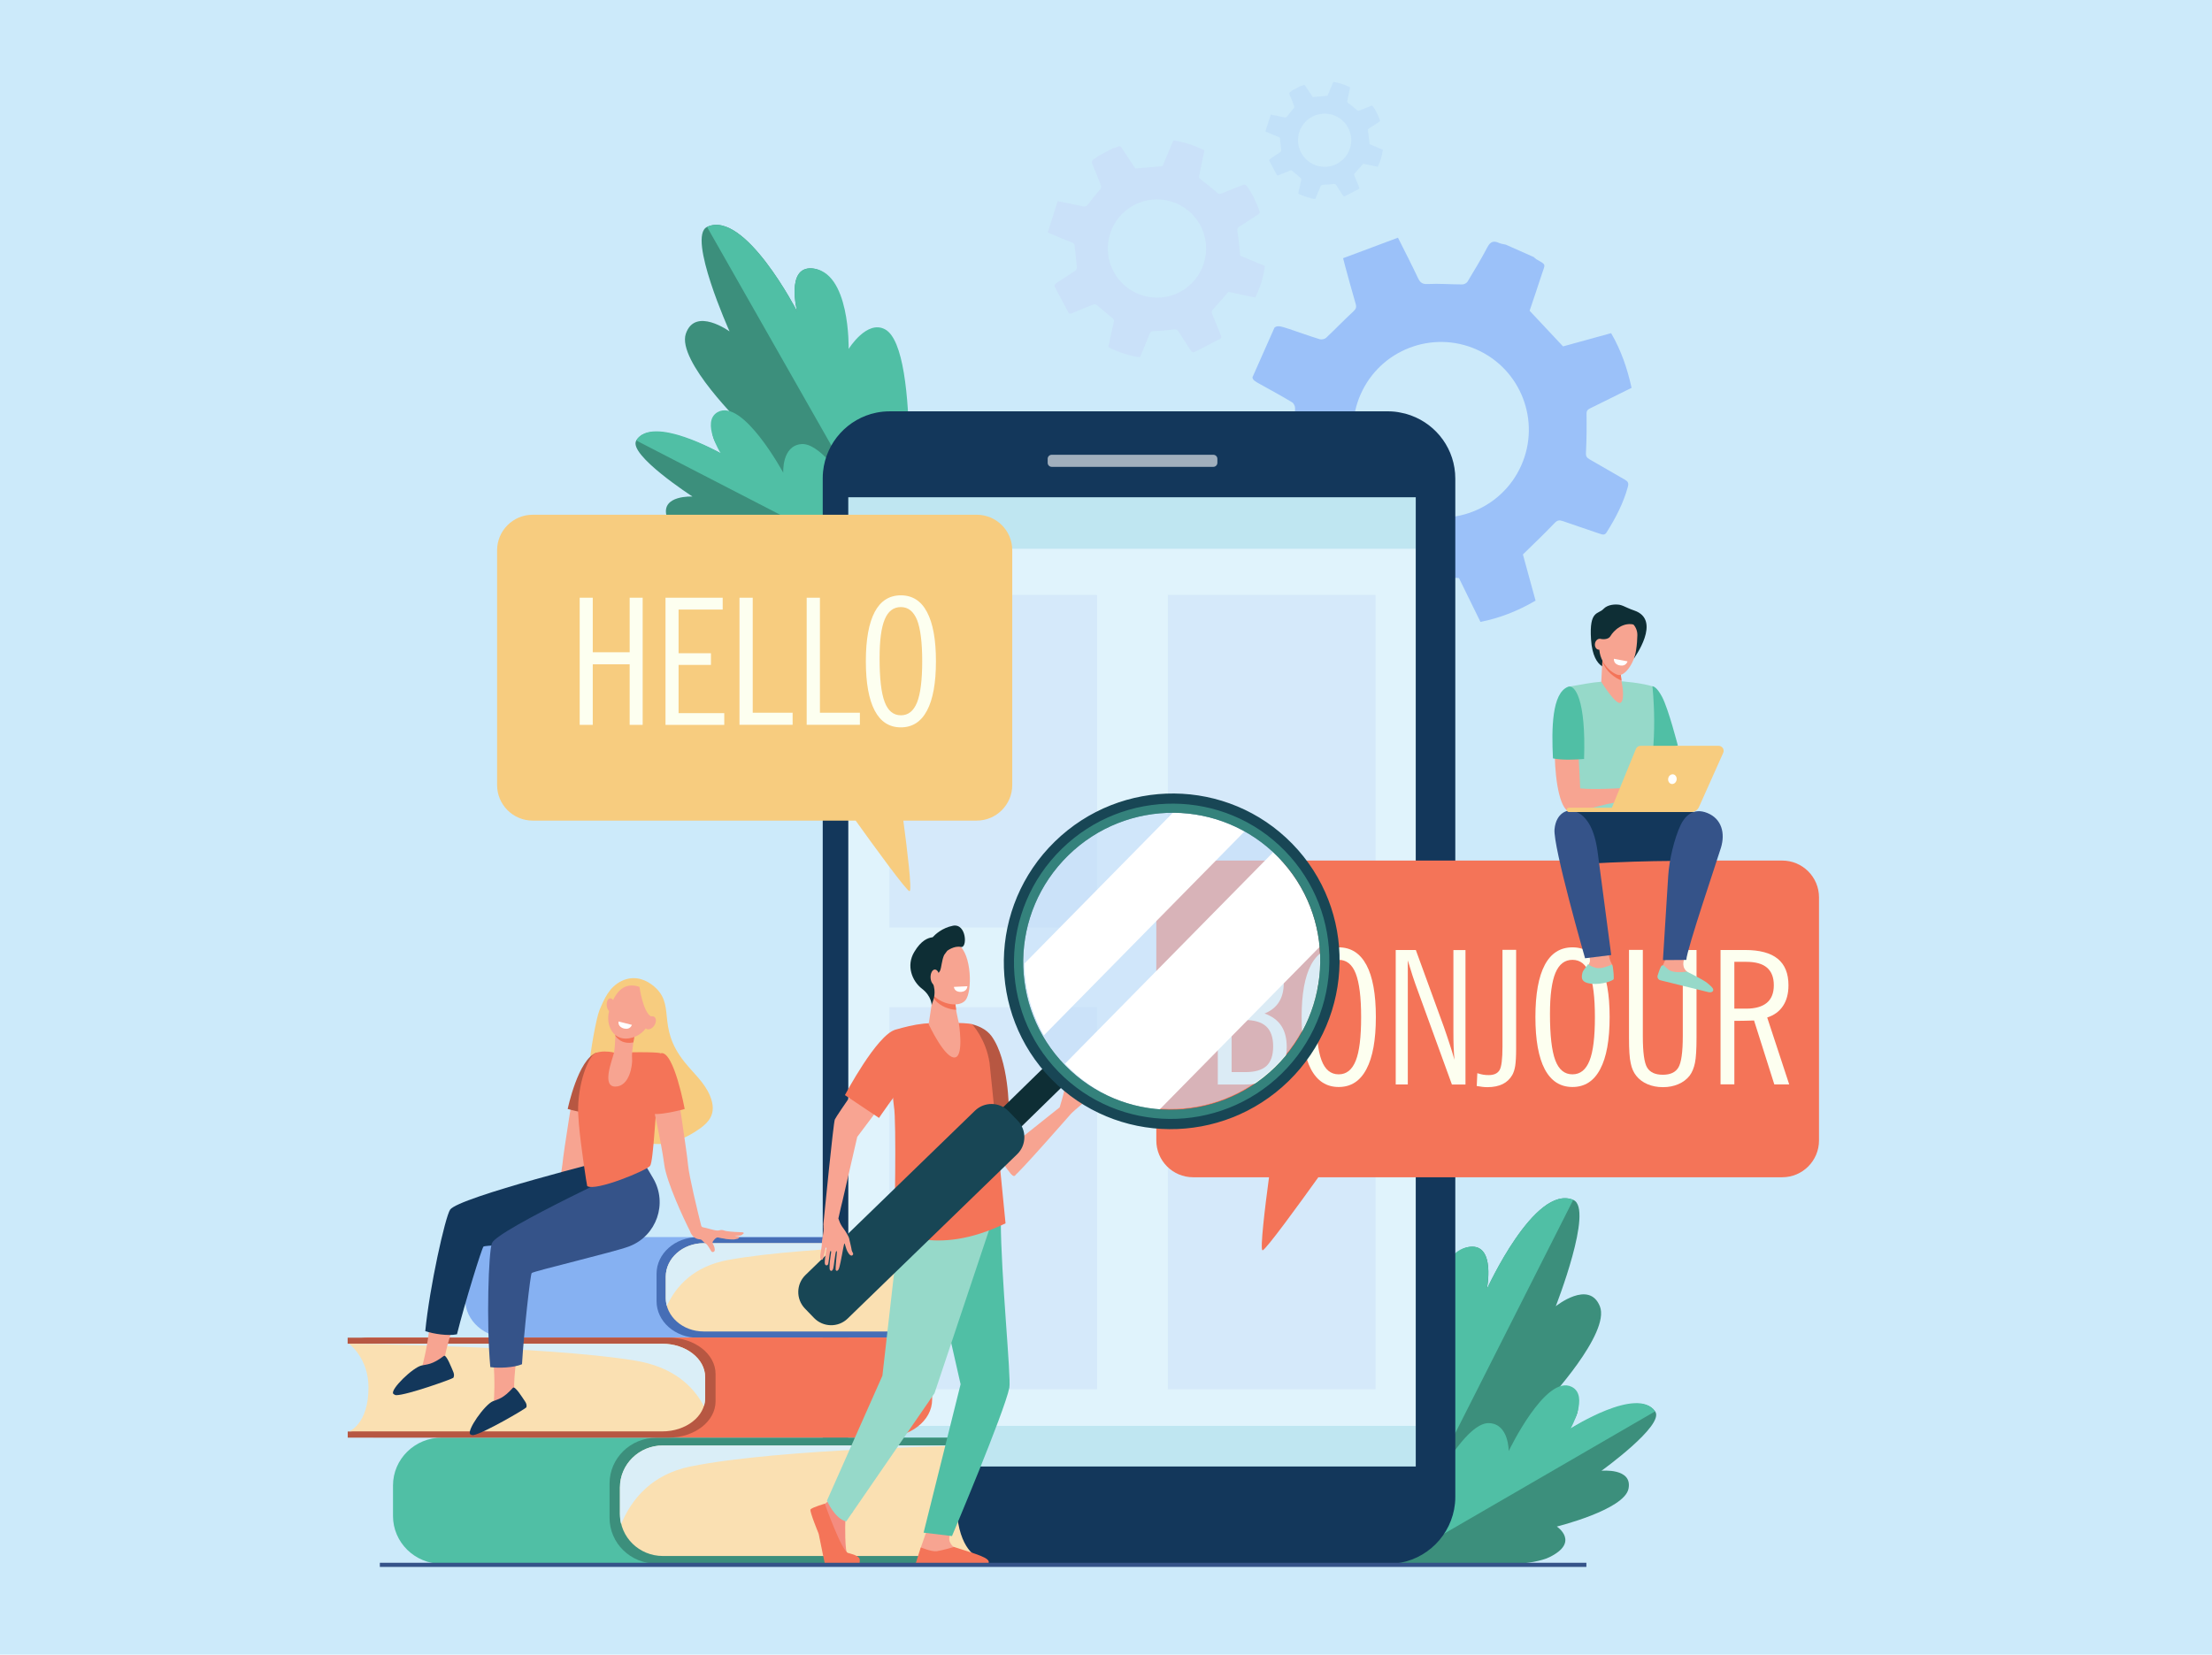 <?xml version="1.0" encoding="utf-8"?>
<!-- Generator: Adobe Illustrator 27.5.0, SVG Export Plug-In . SVG Version: 6.00 Build 0)  -->
<svg version="1.1" id="Layer_1" xmlns="http://www.w3.org/2000/svg" xmlns:xlink="http://www.w3.org/1999/xlink" x="0px" y="0px"
	 viewBox="0 0 2673 2000" style="enable-background:new 0 0 2673 2000;" xml:space="preserve">
<style type="text/css">
	.st0{fill:#CCEAFA;}
	.st1{fill:#3C8F7C;}
	.st2{fill:#50BFA5;}
	.st3{fill:#9BC1F9;}
	.st4{fill:#13375B;}
	.st5{fill:#E0F3FC;}
	.st6{opacity:0.6;fill:#FFFFFF;}
	.st7{opacity:0.2;fill:#3CB4C5;}
	.st8{opacity:0.5;fill:#CAE1F9;}
	.st9{fill:#CAE1F9;}
	.st10{opacity:0.2;fill:#9BC1F9;}
	.st11{fill:#86B1F2;}
	.st12{fill:#466EB6;}
	.st13{fill:#FAE0B2;}
	.st14{fill:#DAEEF7;}
	.st15{fill:#F47458;}
	.st16{fill:#B75742;}
	.st17{fill:#F7CC7F;}
	.st18{fill:#F7A491;}
	.st19{fill:#355389;}
	.st20{fill:#FFFFFF;}
	.st21{fill:#FDFFF0;}
	.st22{fill:#96D9C9;}
	.st23{fill:#0E2E35;}
	.st24{fill:#F48C7F;}
	.st25{opacity:0.6;fill:#C5DDF9;}
	.st26{fill:#184655;}
	.st27{opacity:0.5;fill:#50BFA5;}
	.st28{fill:#F8A492;}
</style>
<g>
	<rect class="st0" width="2673" height="2000"/>
	<g>
		<g>
			<g>
				<path class="st1" d="M1681,1888.5c0,0,176.6-98.1,205.4-146.1c28.8-48.1-17-48.4-17-48.4s76.9-82.5,63.9-115
					c-13-32.5-53.3-0.1-53.3-0.1s46.3-118.1,21.2-128.5c-46.7-19.4-104.5,108.1-104.5,108.1s11.1-54.7-20.2-51.4
					c-47.2,5-39.3,127.1-39.3,127.1s-7.6-46.6-35.4-30C1651.9,1633.9,1681,1888.5,1681,1888.5z"/>
			</g>
			<path class="st2" d="M1690.5,1585.7c21.7-13.5,45.6,21.6,45.6,21.6s-6.9-95.3,40.3-100.3c31.3-3.3,20.2,51.4,20.2,51.4
				s57.9-127.5,104.5-108.1l-220.5,436.2C1677.6,1857,1647.6,1612.3,1690.5,1585.7z"/>
		</g>
		<g>
			<g>
				<path class="st1" d="M1685.8,1889.4c0,0,148.9,11.1,186.4-7.1c37.5-18.3,9.1-37.1,9.1-37.1s81.5-20.2,86.6-45.7
					s-32.7-21.7-32.7-21.7s76.4-54.9,65-71.6c-21.2-31.1-109.1,24.9-109.1,24.9s29.1-29.6,8.3-40.3c-31.5-16.1-76.1,63.3-76.1,63.3
					s2.1-19.1-22-20.1C1757.9,1732.3,1685.8,1889.4,1685.8,1889.4z"/>
			</g>
			<path class="st2" d="M1799.4,1720.2c24.1,0.9,23.7,33.8,23.7,33.8s44.8-93.7,76.3-77.6c20.9,10.7-1.3,50.1-1.3,50.1
				s80.7-51.6,101.9-20.5l-314.8,182.5C1695.3,1868.9,1759.1,1718.7,1799.4,1720.2z"/>
		</g>
	</g>
	<g>
		<g>
			<g>
				<path class="st1" d="M1093.8,697.7c0,0-179.7-88.6-210.6-134.8c-30.9-46.2,14.5-48.8,14.5-48.8s-80.2-78-68.9-110.8
					c11.3-32.8,52.8-2.7,52.8-2.7s-51.6-114.8-27.2-126.3c45.3-21.5,108.8,102,108.8,102s-13.6-53.6,17.5-51.9
					c47,2.6,45.1,124,45.1,124s5.3-46.5,33.6-31.4C1110.3,444,1093.8,697.7,1093.8,697.7z"/>
			</g>
			<path class="st2" d="M1069.7,398.2c-22.1-12.3-44.2,23.6-44.2,23.6s2.2-94.8-44.8-97.4c-31.2-1.7-17.5,51.9-17.5,51.9
				s-63.5-123.5-108.8-102L1094,695.7C1095.7,666.3,1113.5,422.5,1069.7,398.2z"/>
		</g>
		<g>
			<g>
				<path class="st1" d="M1089.2,698.8c0,0-146.9,18.2-185,2c-38-16.3-10.8-36.4-10.8-36.4s-81.7-16.1-88-41.1
					c-6.3-25.1,31.4-23.1,31.4-23.1s-78.3-50.7-67.9-67.8c19.5-31.8,109.3,19.4,109.3,19.4s-30.3-27.9-10.2-39.5
					c30.4-17.5,78.5,59,78.5,59s-3-18.8,20.8-20.9C1010.1,546.7,1089.2,698.8,1089.2,698.8z"/>
			</g>
			<path class="st2" d="M968.3,536.8c-23.8,2.1-21.8,34.6-21.8,34.6s-49-90.6-79.4-73.2c-20.2,11.6,3.7,49.6,3.7,49.6
				s-82.5-47.2-102-15.4L1089.6,698C1078.7,678.9,1008.3,533.3,968.3,536.8z"/>
		</g>
	</g>
	<path class="st3" d="M1540.1,396l-26.6,60c0.2,3.4,3.1,5,10.2,8.9c12.7,7,25.3,13.9,37.7,21.4c2,1.2,3.6,4.6,3.6,7
		c-0.2,14.1-1.3,28.3-1.5,42.4c0,4.4-0.7,6.6-4.9,8.6c-16.7,7.8-33.3,16-49.7,24c1.7,16.7,16.2,55.7,25.1,67.2
		c16.9-4.7,34.3-9.3,51.5-14.6c5.3-1.6,7.9-0.9,11.6,3.7c8.6,10.6,18.2,20.4,27.9,30c3.9,3.9,5.9,6.8,3.8,12.6
		c-5.6,15.1-10.3,30.5-15.7,45.7c-1.4,4.1-1,6.8,3,8.6c18.7,8.5,37.5,17,56.2,25.5c4.6,2.1,5.8-1.8,7.4-4.4
		c7.9-13.5,15.8-27,23.2-40.8c2.8-5.2,5.8-6.6,11.7-6c15.7,1.5,31.5,2,48.4,2.9c8,16.3,16.9,34.4,26,53
		c23.6-4.6,45.4-13.3,66.6-25.7c-5.3-19.3-10.7-38.7-15.3-55.8c13.4-13.2,26.1-25.1,38.1-37.8c3.5-3.7,5.9-4,10.2-2.5
		c15,5.3,30.1,10.2,45.1,15.4c3.2,1.1,5.7,1.6,7.8-1.9c10.9-17.3,20.3-35.3,25.7-55.2c1.2-4.4-0.2-6.4-3.7-8.4
		c-14.2-8.1-28.3-16.4-42.5-24.5c-3.4-1.9-4.8-3.7-4.5-8.2c0.8-15.5,0.9-31.1,0.7-46.7c-0.1-4,1.4-5.3,4.3-6.8
		c16.6-8.1,33.1-16.4,50.1-24.8c-5.1-23.3-12.6-45.3-24.7-66.1c-19.7,5.4-39.3,10.8-58.1,16c-13.4-14.4-26.5-28.3-40.4-43.1
		c4.5-13.4,9.8-28.8,14.8-44.3c4.1-12.7,5.8-10.8-6.6-17.9c-1.2-0.7-2.1-1.8-3.2-2.7c-11.3-5-22.5-10-33.8-15
		c-2.7-0.7-5.6-0.9-8.1-2c-6.4-3-10.4-1.9-14,4.9c-7.5,14.3-15.8,28-24.1,41.8c-1.1,1.8-4.1,3.4-6.3,3.4c-13.9,0-27.9-1.2-41.7-0.5
		c-6.8,0.4-9.3-1.8-12-7.4c-7.4-15.8-15.5-31.4-24.1-48.6c-22.4,8.4-44.2,16.5-66.3,24.8c1.1,4.3,1.7,6.8,2.4,9.3
		c4.2,15.3,8.3,30.6,12.8,45.9c1.3,4.3,0.1,6.5-3.2,9.5c-11.1,10.2-21.5,21.2-32.5,31.5c-1.7,1.6-5.5,2.4-7.8,1.7
		c-12.4-3.8-24.7-8.3-37-12.4C1547.5,394.3,1543.8,393.1,1540.1,396z M1644.3,476.4c23.8-53.6,86.6-77.7,140.1-53.9l0,0
		c53.6,23.8,77.7,86.6,53.9,140.1l0,0c-23.8,53.6-86.6,77.7-140.1,53.9l0,0C1644.6,592.8,1620.5,530,1644.3,476.4L1644.3,476.4z"/>
	<g>
		<path class="st4" d="M1705.1,502.2L1705.1,502.2c-0.1,0-0.1,0-0.2-0.1c-1.6-0.6-3.3-1.1-5-1.6c-0.6-0.2-1.1-0.3-1.7-0.5
			c-0.6-0.2-1.2-0.3-1.8-0.4c-0.6-0.1-1.2-0.3-1.9-0.4c-0.6-0.1-1.2-0.2-1.8-0.4c-0.7-0.1-1.3-0.2-2-0.4c-0.6-0.1-1.1-0.2-1.7-0.3
			c-0.7-0.1-1.5-0.2-2.2-0.3c-0.5-0.1-1.1-0.1-1.6-0.2c-0.8-0.1-1.7-0.1-2.5-0.2c-0.4,0-0.9-0.1-1.3-0.1c-1.3-0.1-2.6-0.1-3.9-0.1
			h-602.1c-1.4,0-2.8,0-4.2,0.1c-2.8,0.1-5.5,0.4-8.2,0.8c-1.3,0.2-2.7,0.4-4,0.7c-34.4,7-60.8,35.8-64.4,71.2
			c-0.3,2.7-0.4,5.5-0.4,8.3v1001.9V1809c0,35.1,22.3,65.1,53.6,76.4v0c0.1,0,0.3,0.1,0.4,0.1c1.5,0.6,3.1,1,4.7,1.5
			c0.6,0.2,1.1,0.3,1.7,0.5c0.6,0.2,1.2,0.3,1.8,0.4c0.6,0.1,1.2,0.3,1.9,0.4c0.6,0.1,1.2,0.2,1.8,0.4c0.7,0.1,1.3,0.2,2,0.4
			c0.6,0.1,1.1,0.2,1.7,0.3c0.7,0.1,1.5,0.2,2.2,0.3c0.5,0.1,1.1,0.1,1.6,0.2c0.8,0.1,1.7,0.1,2.5,0.2c0.4,0,0.9,0.1,1.3,0.1
			c1.3,0.1,2.6,0.1,3.9,0.1h602.1c2.8,0,5.6-0.1,8.3-0.4c38.2-3.9,68.6-34.3,72.5-72.5c0.3-2.7,0.4-5.5,0.4-8.3V807.1V578.5
			C1758.6,543.4,1736.3,513.5,1705.1,502.2z"/>
		<rect x="1025.1" y="601.1" class="st5" width="685.7" height="1171.5"/>
		<path class="st6" d="M1466.2,564.3h-195.3c-2.7,0-4.9-2.2-4.9-4.9v-4.8c0-2.7,2.2-4.9,4.9-4.9h195.3c2.7,0,4.9,2.2,4.9,4.9v4.8
			C1471.1,562.1,1468.9,564.3,1466.2,564.3z"/>
		<rect x="1025.1" y="1723.5" class="st7" width="685.7" height="49.2"/>
		<rect x="1025.1" y="601.1" class="st7" width="685.7" height="62.2"/>
	</g>
	<rect x="1411.3" y="719.2" class="st8" width="251" height="401.9"/>
	<rect x="1411.3" y="1217.5" class="st8" width="251" height="461.7"/>
	<rect x="1074.8" y="719.2" class="st8" width="251" height="401.9"/>
	<rect x="1074.8" y="1217.5" class="st8" width="251" height="461.7"/>
	<path class="st9" d="M1274.3,346.2l17.2,32.4c1.6,1.1,3.3,0.3,7.4-1.4c7.4-3.2,14.9-6.3,22.4-9.2c1.2-0.5,3.3,0,4.3,0.9
		c6.1,5,12,10.4,18.2,15.3c1.9,1.5,2.7,2.6,2.1,5.1c-2.4,10.1-4.4,20.2-6.6,30.2c8,5,30.1,12.1,38.3,12.2
		c3.8-9.1,7.8-18.3,11.4-27.7c1.1-2.9,2.3-3.8,5.6-3.8c7.6-0.1,15.3-0.9,22.9-1.9c3.1-0.4,5-0.3,6.8,2.7c4.7,7.7,9.8,15.1,14.7,22.7
		c1.3,2,2.7,2.8,4.8,1.7c10.2-5.3,20.4-10.6,30.6-15.9c2.5-1.3,1.2-3.2,0.6-4.8c-3.2-8.1-6.4-16.3-9.9-24.3c-1.3-3-0.9-4.8,1.4-7.3
		c6.1-6.4,11.7-13.2,18-20.3c10,2.1,21,4.5,32.3,6.9c6.1-12,9.9-24.6,11.7-38.2c-10.4-4.3-20.7-8.7-29.8-12.5
		c-1.2-10.5-2-20.2-3.4-29.8c-0.4-2.8,0.3-4,2.4-5.3c7.5-4.7,14.9-9.7,22.4-14.5c1.6-1,2.6-2,1.9-4.1c-3.8-10.8-8.5-21.1-15.4-30.4
		c-1.5-2.1-2.9-2.1-5-1.3c-8.5,3.5-17,6.7-25.5,10.2c-2,0.8-3.3,0.8-5.2-0.8c-6.6-5.7-13.4-11.2-20.3-16.4c-1.8-1.3-1.9-2.4-1.5-4.3
		c2.1-10.1,4.2-20.2,6.4-30.6c-12-5.8-24.3-10.1-37.6-12c-4.4,10.6-8.8,21-13.1,31.1c-11,1-21.6,1.9-32.9,2.9
		c-4.3-6.6-9.3-14.3-14.4-21.8c-4.2-6.2-2.7-6.3-10.2-3.3c-0.7,0.3-1.5,0.3-2.3,0.5c-6.1,3.2-12.2,6.4-18.3,9.7
		c-1.2,1-2.3,2.1-3.7,2.8c-3.5,1.8-4.4,3.9-2.7,7.8c3.7,8.2,6.9,16.7,10.1,25.1c0.4,1.1,0.1,3-0.6,3.9c-4.8,6.1-10.2,11.8-14.6,18.2
		c-2.2,3.1-4,3.5-7.4,2.7c-9.5-2.2-19.2-4-29.7-6.2c-4.1,12.7-8,25.2-12,37.8c2.3,1,3.6,1.6,4.9,2.2c8.2,3.4,16.3,6.9,24.6,10.2
		c2.3,0.9,2.9,2.2,3.1,4.7c0.7,8.4,1.9,16.8,2.6,25.2c0.1,1.3-0.9,3.3-2,4c-6,4.2-12.2,8-18.3,12
		C1276,342.3,1274.2,343.5,1274.3,346.2z M1345.6,328.2c-15.3-29-4.3-64.9,24.7-80.3l0,0c29-15.3,64.9-4.3,80.3,24.7l0,0
		c15.3,29,4.3,64.9-24.7,80.3l0,0C1396.9,368.2,1361,357.1,1345.6,328.2L1345.6,328.2z"/>
	<path class="st10" d="M1533.8,194.3l9.3,17.5c0.9,0.6,1.8,0.2,4-0.8c4-1.7,8-3.4,12.1-5c0.6-0.2,1.8,0,2.3,0.5
		c3.3,2.7,6.5,5.6,9.8,8.3c1,0.8,1.4,1.4,1.1,2.8c-1.3,5.4-2.4,10.9-3.6,16.3c4.3,2.7,16.3,6.6,20.7,6.6c2-4.9,4.2-9.9,6.2-15
		c0.6-1.6,1.3-2,3-2.1c4.1-0.1,8.3-0.5,12.4-1c1.7-0.2,2.7-0.1,3.7,1.5c2.5,4.2,5.3,8.2,7.9,12.3c0.7,1.1,1.4,1.5,2.6,0.9
		c5.5-2.9,11-5.7,16.6-8.6c1.4-0.7,0.7-1.7,0.3-2.6c-1.7-4.4-3.5-8.8-5.4-13.1c-0.7-1.6-0.5-2.6,0.8-3.9c3.3-3.5,6.3-7.1,9.7-11
		c5.4,1.1,11.3,2.4,17.5,3.7c3.3-6.5,5.3-13.3,6.3-20.6c-5.6-2.3-11.2-4.7-16.1-6.8c-0.6-5.7-1.1-10.9-1.9-16.1
		c-0.2-1.5,0.1-2.1,1.3-2.9c4.1-2.6,8-5.2,12.1-7.8c0.9-0.6,1.4-1.1,1-2.2c-2.1-5.8-4.6-11.4-8.3-16.4c-0.8-1.1-1.6-1.2-2.7-0.7
		c-4.6,1.9-9.2,3.6-13.8,5.5c-1.1,0.5-1.8,0.4-2.8-0.4c-3.5-3.1-7.2-6-11-8.9c-1-0.7-1-1.3-0.8-2.3c1.2-5.5,2.3-10.9,3.4-16.5
		c-6.5-3.1-13.1-5.5-20.3-6.5c-2.4,5.7-4.8,11.4-7.1,16.8c-5.9,0.5-11.7,1-17.8,1.5c-2.3-3.6-5-7.7-7.8-11.8
		c-2.3-3.4-1.5-3.4-5.5-1.8c-0.4,0.2-0.8,0.2-1.2,0.2c-3.3,1.7-6.6,3.5-9.9,5.2c-0.7,0.5-1.3,1.2-2,1.5c-1.9,1-2.4,2.1-1.4,4.2
		c2,4.4,3.7,9,5.4,13.6c0.2,0.6,0,1.6-0.3,2.1c-2.6,3.3-5.5,6.4-7.9,9.8c-1.2,1.7-2.2,1.9-4,1.5c-5.2-1.2-10.4-2.2-16.1-3.3
		c-2.2,6.9-4.3,13.6-6.5,20.4c1.2,0.5,1.9,0.9,2.7,1.2c4.4,1.9,8.8,3.8,13.3,5.5c1.3,0.5,1.6,1.2,1.7,2.5c0.4,4.5,1,9.1,1.4,13.6
		c0.1,0.7-0.5,1.8-1.1,2.2c-3.2,2.2-6.6,4.3-9.9,6.5C1534.7,192.2,1533.8,192.8,1533.8,194.3z M1572.3,184.5
		c-8.3-15.7-2.3-35.1,13.4-43.4l0,0c15.7-8.3,35.1-2.3,43.4,13.4l0,0c8.3,15.7,2.3,35.1-13.4,43.4l0,0
		C1600.1,206.2,1580.6,200.2,1572.3,184.5L1572.3,184.5z"/>
	<g>
		<path class="st11" d="M1155.8,1499.2h22c-3.6-2.5-8.1-3.9-13-3.9H614.3c-28.8,0-52.1,20.7-52.1,46.2v29.4
			c0,25.5,23.3,46.2,52.1,46.2l544.3-0.2L1155.8,1499.2z"/>
		<path class="st12" d="M843.3,1495.4c-27.5,0-49.9,19.8-49.9,44.2v33.2c0,24.4,22.3,44.2,49.9,44.2H1186v-7.4h-1.4l-87.1-7.3
			l-17.6-61.2c0,0,34-33.8,36.2-34.7c2.2-0.9,68.5-3.5,68.5-3.5l1.4,0v-7.4H843.3z"/>
		<path class="st13" d="M1163.7,1555.9c0-35.8,20.9-53.2,20.9-53.2H850.3c-25.3,0-45.8,18.2-45.8,40.6v25.5
			c0,22.4,20.5,40.6,45.8,40.6h334.3C1184.6,1609.5,1163.7,1601,1163.7,1555.9z"/>
		<path class="st14" d="M804.5,1543.4v25.5c0,3.4,0.5,6.6,1.3,9.7c11.3-24.5,32.9-48,74-55.6c96-17.7,304.8-20.3,304.8-20.3H850.3
			C825,1502.8,804.5,1521,804.5,1543.4z"/>
		<path class="st2" d="M1146.7,1742.6h24.9c-4.1-3.1-9.2-4.9-14.7-4.9h-623c-32.6,0-59,25.9-59,57.9v36.8c0,32,26.4,57.9,59,57.9
			l616.1-0.2L1146.7,1742.6z"/>
		<path class="st1" d="M793,1737.9c-31.2,0-56.4,24.8-56.4,55.3v41.5c0,30.6,25.3,55.3,56.4,55.3h387.8v-9.3h-1.6l-98.6-9.2
			l-19.9-76.6c0,0,38.5-42.4,41-43.4c2.5-1.1,77.6-4.4,77.6-4.4l1.6,0v-9.2H793z"/>
		<path class="st13" d="M1155.7,1813.7c0-44.8,23.6-66.5,23.6-66.5H801c-28.6,0-51.8,22.8-51.8,50.8v32c0,28.1,23.2,50.8,51.8,50.8
			h378.4C1179.3,1880.8,1155.7,1870.1,1155.7,1813.7z"/>
		<path class="st14" d="M749.1,1798v32c0,4.2,0.5,8.3,1.5,12.2c12.8-30.6,37.2-60.1,83.8-69.6c108.7-22.1,344.9-25.4,344.9-25.4H801
			C772.3,1747.2,749.1,1769.9,749.1,1798z"/>
		<path class="st15" d="M454.3,1620.6h-24.9c4.1-2.4,9.2-3.9,14.7-3.9h623.3c32.6,0,59,20.6,59,45.9v29.2c0,25.4-26.4,45.9-59,45.9
			l-616.3-0.2L454.3,1620.6z"/>
		<path class="st16" d="M808.2,1616.9c31.2,0,56.5,19.7,56.5,43.9v33c0,24.2-25.3,43.9-56.5,43.9h-388v-7.4h1.6l98.6-7.3l19.9-60.8
			c0,0-38.5-33.6-41-34.5c-2.5-0.9-77.6-3.5-77.6-3.5l-1.6,0v-7.3H808.2z"/>
		<path class="st13" d="M445.3,1677c0-35.6-23.6-52.8-23.6-52.8h378.5c28.6,0,51.9,18.1,51.9,40.3v25.4c0,22.3-23.2,40.3-51.9,40.3
			H421.7C421.7,1730.2,445.3,1721.8,445.3,1677z"/>
		<path class="st14" d="M852.1,1664.6v25.4c0,3.3-0.5,6.6-1.5,9.7c-12.8-24.3-37.2-47.7-83.8-55.2
			c-108.7-17.6-345.1-20.2-345.1-20.2h378.5C828.9,1624.2,852.1,1642.3,852.1,1664.6z"/>
	</g>
	<path class="st17" d="M1180.3,622.2H643.7c-23.7,0-43,19.2-43,43v283.7c0,23.7,19.2,43,43,43h390.3c21.9,30.6,61.6,85.3,65.1,85.3
		c3.3,0-3-51.7-7.5-85.3h88.6c23.7,0,43-19.2,43-43V665.2C1223.3,641.4,1204,622.2,1180.3,622.2z"/>
	<path class="st15" d="M1441.7,1040.2h711.9c24.6,0,44.5,19.9,44.5,44.5v293.8c0,24.6-19.9,44.5-44.5,44.5h-560.5
		c-22.7,31.7-63.8,88.3-67.4,88.3c-3.4,0,3.1-53.5,7.8-88.3h-91.7c-24.6,0-44.5-19.9-44.5-44.5v-293.8
		C1397.2,1060.2,1417.1,1040.2,1441.7,1040.2z"/>
	<g>
		<path class="st17" d="M724.4,1221.1c5.9-14.1,11.9-28.3,27.1-35.5c12.3-5.8,25.2-3.6,36.2,4.6c31.1,23.4,4,49.1,39.4,93.4
			c11,13.8,24.3,24.9,30.9,41c9.2,22.6-1.8,33.4-19.3,44.2c-84.2,51.7-128.3-54.5-126.7-78.8C713,1272.1,720.6,1230.2,724.4,1221.1z
			"/>
		<path class="st18" d="M637.1,1496.4c3.5-0.6,12.2-6.7,15.2-7.3c2.4-0.4,7.5-1.2,9.6-1.5c2.7-9.9,16.2-64.1,17.7-80
			c1.6-17.2,13.8-91.6,13.8-91.6l31.5,5.7c0,0-13.1,57.3-16.7,85c-3.1,23.9-29.3,77.5-32.6,83.1c0,0.1,0,0.3,0,0.4
			c-0.5,8.4-4.6,5.6-4.6,5.6l-6.6,1.7c0,0-23.3,2.2-24.8,2.8C638.1,1500.9,633.5,1497,637.1,1496.4z"/>
		<path class="st16" d="M720.9,1272.4c-22.3,7.6-34.9,68.1-34.9,68.1s34.9,9.8,43.9,4.6c0,0,10.2-45,13.8-43.5L720.9,1272.4z"/>
		<path class="st18" d="M548.6,1601c-6.8,18-10.4,35.3-10.7,37.4c-0.2,1,1.3,5.9,1.1,6.9c-13.7,18.7-33.3,22.7-50.2,23.9
			c8.6-8.4,21.2-16.3,21.8-19c1-4.2,6.2-23.1,8.7-49.1C529.8,1606,537,1602.2,548.6,1601z"/>
		<path class="st4" d="M742.4,1400l30.1,84.8c0,0-48.4,9.1-66.5,12.4c-18.1,3.3-119.1,7.7-121.7,9.5c-1.9,1.3-22.8,68.8-32.1,106.1
			c-10.6,2.3-28.7-0.5-38.3-3.8c5.2-53.3,24-137.6,30-146.8C553.8,1447.2,742.4,1400,742.4,1400z"/>
		<path class="st18" d="M624.8,1638.2c-3.3,18.9-3.6,36.6-3.5,38.7c0,1,2.4,5.5,2.4,6.6c-9.9,20.9-28.5,28.6-44.8,32.9
			c6.9-9.8,17.8-20,17.9-22.7c0.2-4.3,1.7-23.8-0.7-49.9C607.4,1646.6,613.6,1641.5,624.8,1638.2z"/>
		<path class="st19" d="M777.6,1404.4l11.7,19.9c17.8,30.4,4.1,69.4-28.6,82.1c-0.2,0.1-0.4,0.1-0.5,0.2
			c-17.1,6.6-115.6,29.9-117.7,32.2c-1.6,1.7-9.5,71.9-11.7,110.2c-10,4.3-28.3,4.9-38.3,3.5c-4.9-53.3-2.2-139.7,2-149.9
			C601.1,1486.1,777.6,1404.4,777.6,1404.4z"/>
		<path class="st4" d="M619.8,1677.5c2.6-2.9,12.2,13,14.6,16.4c2.7,3.8,1.9,6.7,1.6,7.3c-0.9,1.6-51.6,31.4-64,33.5
			c-1.2,0.2-3.2-0.5-3.7-1c-4.8-4.3,17.4-35.9,27.4-40C602.3,1691.1,608.1,1690.5,619.8,1677.5z"/>
		<path class="st4" d="M536.3,1639c3.1-2.4,9.6,15.1,11.3,18.9c1.9,4.3,0.6,6.9,0.2,7.5c-1.1,1.4-56.6,21.2-69.1,21
			c-1.2,0-3-1.1-3.5-1.7c-3.9-5.1,23.8-32,34.4-34.2C516.5,1649,522.3,1649.6,536.3,1639z"/>
		<path class="st15" d="M742,1272.3L742,1272.3L742,1272.3c-0.6,0-1.4-0.2-2.2-0.5c-4.1-0.7-13.2-1.8-20.2,1.1
			c-8.6,3.6-21.8,37.4-21,72c0.3,5.3,0.6,10,0.9,13.3c2.2,26.2,9.7,75.2,10.1,75.5c10.2,6.6,71.8-18.9,76-24.5
			c4.2-5.6,6.7-73.6,8.8-77l4-59.1C791.2,1271,752.9,1272.2,742,1272.3z"/>
		<path class="st18" d="M767,1250.5c0,0-4,20.5-3.2,28.6c0.8,8.1-3,34.2-20.2,34.3s-3.3-33.2-1.6-41.1c1.6-7.9,2-32.5,2-32.5
			L767,1250.5z"/>
		<path class="st15" d="M743.6,1252.1c0.3-6.7,0.4-12.3,0.4-12.3l23,10.7c0,0-0.8,4.2-1.6,9.5C755.3,1262,748,1258.3,743.6,1252.1z"
			/>
		<path class="st18" d="M775.4,1193.9c0,0,8.9,4.9,12.1,15.6c3.2,10.6-0.4,38.1-23.3,44.7c-22.9,6.6-32.8-15.1-28.1-32.1
			C740.8,1205,751,1183.5,775.4,1193.9z"/>
		<path class="st18" d="M733.2,1215.4c0.4,4.6,3,8.1,5.6,7.8c2.7-0.3,4.5-4.2,4-8.7c-0.4-4.6-3-8.1-5.6-7.8
			C734.6,1207,732.8,1210.9,733.2,1215.4z"/>
		<path class="st17" d="M772.7,1192.5c0,0,4.1,30.6,14.1,36.2c9.9,5.5,5.8,19.1,5.8,19.1s9-31.6,1.2-41.7
			C785.8,1195.9,772.7,1192.5,772.7,1192.5z"/>
		<path class="st18" d="M780.9,1233c-2.7,4-2.7,8.7,0,10.5s7.1,0.1,9.7-3.9c2.7-4,2.7-8.7,0-10.5
			C787.9,1227.3,783.5,1229,780.9,1233z"/>
		<path class="st20" d="M747.5,1234.7l16.1,4.1c0,0-1.9,6.1-9.1,4.5C745.9,1241.4,747.5,1234.7,747.5,1234.7z"/>
		<path class="st18" d="M898.6,1490.3c-0.3-0.7-0.9-0.7-1.6-0.8c-6.4-0.2-12.7-0.5-19.1-1.4c-1.1-0.2-2.1-0.4-3.1-0.8
			c-1.8-0.7-3.5-0.7-5.3-0.2c-1,0.3-1.9,0.3-2.9,0.3c-3.2,0-12.4-3.1-17.1-3.9c-1.1-0.2-1.9-1-2.2-2.1
			c-4.6-18.3-14.5-59.3-15.8-72.8c-1.6-17.2-13.6-95-13.6-95l-31.9,8.9c0,0,13.1,57.4,16.7,85.2c2.8,21.5,24.3,67.1,31,80.2
			c3.3,9.8,10.7,10,12.4,10.2c1,0.1,1.9,0.6,2.5,1.4c1.2,1.4,2.5,2.5,4,3.5c1.1,0.7,2,1.6,2.7,2.7c1.4,2,2.6,4,3.8,6.1
			c0.8,1.4,1.6,1.8,2.8,1.5c1.3-0.3,1.9-1.3,1.8-2.8c0-2.3-0.8-4.3-1.9-6.3c-1.1-1.8-1-2.9,0.3-4.5c0.7-1,1.5-1.9,2.4-2.7
			c1-0.8,2-1.4,3.3-1.2c2.3,0.6,4.6,1,6.9,1.3l1.9,0.4c0.1,0,1.1,0.2,1.1,0.2c0.2,0,3.6,0.4,4.7,0.4c0.9,0,2.4,0.1,3.7,0.1
			c1.2,0.1,3.6-0.6,3.7-0.6c1.1,0,2.1-0.4,3-1.2c0.3-0.3,0.7-0.7,0.5-1.2c-0.2-0.5-0.5-0.7-1-0.8c-0.8-0.1-4.7-0.6-4.7-0.8
			c1.2,0,4.9-0.1,6-0.1c1.6,0,3-0.6,4-1.8C898.4,1491.5,898.9,1491,898.6,1490.3z"/>
		<path class="st15" d="M798.7,1273c15.7-2.9,28.7,67.5,28.7,67.5s-34.9,9.8-43.9,4.6c0,0-10.2-45-13.8-43.5L798.7,1273z"/>
	</g>
	<g>
		<g>
			<path class="st21" d="M700.5,876.2V722.5h15.8v65.9h44.6v-65.9h15.7v153.7h-15.7V803h-44.6v73.2H700.5z"/>
			<path class="st21" d="M804.2,876.2V722.5h69.1v14.3H820v52.8h39.1v14.1H820V862h55.2v14.2H804.2z"/>
			<path class="st21" d="M893.6,876.2V722.5h16v139h48.2v14.6H893.6z"/>
			<path class="st21" d="M974.8,876.2V722.5h16v139h48.3v14.6H974.8z"/>
			<path class="st21" d="M1088.6,879.2c-14,0-24.5-6.8-31.6-20.3c-7.1-13.5-10.7-33.4-10.7-59.6c0-26.3,3.6-46.1,10.7-59.6
				c7.1-13.4,17.7-20.1,31.6-20.1c13.9,0,24.5,6.7,31.6,20.2c7.2,13.5,10.8,33.3,10.8,59.5c0,26.2-3.6,46.1-10.8,59.6
				C1113.1,872.4,1102.5,879.2,1088.6,879.2z M1088.6,733.8c-8.9,0-15.4,5-19.5,14.9c-4.2,10-6.2,25.6-6.2,46.9
				c0,24.4,2,42,6.1,52.8c4,10.8,10.6,16.2,19.7,16.2c8.9,0,15.3-5.2,19.5-15.6c4.1-10.4,6.2-27,6.2-49.8c0-22.7-2.1-39.3-6.2-49.8
				C1103.9,739,1097.5,733.8,1088.6,733.8z"/>
		</g>
	</g>
	<g>
		<g>
			<path class="st21" d="M1471.6,1310.8v-162.5h29.6c11.9,0,20.6,0.9,26,2.7c5.4,1.8,10.2,4.9,14.5,9.3c3.1,3.1,5.4,7,7.1,11.9
				c1.7,4.8,2.5,10.2,2.5,16c0,9.2-1.9,16.9-5.8,23c-3.8,6.1-9.6,10.7-17.4,13.9c9.1,3.2,15.8,8.2,20.2,14.8
				c4.4,6.7,6.6,15.2,6.6,25.6c0,15.4-4.2,26.8-12.7,34.2c-8.5,7.5-21.4,11.2-38.7,11.2H1471.6z M1488.2,1218.8h15.5
				c10.5,0,18.4-2.5,23.7-7.5c5.3-5,8-12.4,8-22.2c0-9.6-2.5-16.4-7.6-20.5c-5.1-4.1-13.8-6.1-26.3-6.1h-13.3V1218.8z
				 M1488.2,1295.9h16.8c11.6,0,20.1-2.5,25.5-7.5c5.3-5,8-12.8,8-23.6c0-10.9-2.8-18.9-8.4-24.1c-5.6-5.2-14.4-7.8-26.3-7.8h-15.5
				V1295.9z"/>
			<path class="st21" d="M1617.7,1313.9c-14.8,0-25.9-7.2-33.5-21.5c-7.5-14.3-11.3-35.3-11.3-63c0-27.8,3.8-48.8,11.3-63
				c7.5-14.2,18.7-21.3,33.5-21.3c14.7,0,25.9,7.1,33.5,21.3c7.6,14.2,11.4,35.2,11.4,62.9s-3.8,48.7-11.4,63
				C1643.6,1306.8,1632.4,1313.9,1617.7,1313.9z M1617.7,1160.2c-9.4,0-16.2,5.3-20.6,15.8c-4.4,10.5-6.6,27.1-6.6,49.6
				c0,25.8,2.1,44.4,6.4,55.9s11.2,17.1,20.8,17.1c9.4,0,16.2-5.5,20.6-16.5c4.4-11,6.5-28.5,6.5-52.7c0-24-2.2-41.5-6.5-52.6
				S1627.1,1160.2,1617.7,1160.2z"/>
			<path class="st21" d="M1713.6,1198.4c-2.3-6.1-4.4-12.2-6.5-18.5c-2-6.3-4-12.6-5.9-19v149.9h-14.6v-162.5h24.3l33.6,92.2
				c2.6,7.3,4.9,14.3,7.1,21s4.2,13.2,6,19.5c-0.4-4.8-0.8-9.8-1-14.9c-0.2-5.1-0.3-12-0.3-20.6v-97.1h14.6v162.5h-16.4
				L1713.6,1198.4z"/>
			<path class="st21" d="M1832.1,1256.5v11.3c0,9.2-0.4,16-1.1,20.5c-0.7,4.4-1.9,8.2-3.6,11.2c-2.8,4.8-6.7,8.5-11.6,10.9
				s-11.1,3.7-18.3,3.7c-2,0-4.2-0.1-6.4-0.4c-2.2-0.3-4.4-0.6-6.6-1l0.7-15.5c2.4,0.8,4.8,1.4,7,1.8c2.3,0.4,4.6,0.5,6.9,0.5
				c6.2,0,10.5-2,12.9-5.9c2.4-3.9,3.6-13.4,3.6-28.6v-116.9h16.5V1256.5z"/>
			<path class="st21" d="M1900.2,1313.9c-14.8,0-25.9-7.2-33.5-21.5c-7.5-14.3-11.3-35.3-11.3-63c0-27.8,3.8-48.8,11.3-63
				c7.5-14.2,18.7-21.3,33.5-21.3c14.7,0,25.9,7.1,33.5,21.3c7.6,14.2,11.4,35.2,11.4,62.9s-3.8,48.7-11.4,63
				C1926.1,1306.8,1914.9,1313.9,1900.2,1313.9z M1900.2,1160.2c-9.4,0-16.2,5.3-20.6,15.8c-4.4,10.5-6.6,27.1-6.6,49.6
				c0,25.8,2.1,44.4,6.4,55.9s11.2,17.1,20.8,17.1c9.4,0,16.2-5.5,20.6-16.5c4.4-11,6.5-28.5,6.5-52.7c0-24-2.2-41.5-6.5-52.6
				S1909.6,1160.2,1900.2,1160.2z"/>
			<path class="st21" d="M1968.5,1253.9v-105.7h16.7v104.1c0,19.6,1.7,32.3,5.2,38.1c3.5,5.8,9.8,8.7,19,8.7c9,0,15.3-2.9,18.8-8.8
				c3.5-5.9,5.3-18.5,5.3-37.9v-104.1h16.6v105.7c0,14.3-0.6,24.5-1.9,30.8c-1.3,6.3-3.5,11.5-6.5,15.5c-3.5,4.4-8,7.8-13.6,10.2
				c-5.6,2.4-11.7,3.6-18.5,3.6c-7,0-13.2-1.2-18.8-3.6c-5.6-2.4-10.1-5.8-13.6-10.2c-3.1-3.9-5.4-8.9-6.6-15
				C1969.1,1279.1,1968.5,1268.7,1968.5,1253.9z"/>
			<path class="st21" d="M2079.1,1310.8v-162.5h29.6c17.6,0,30.8,3.5,39.5,10.6c8.7,7.1,13,17.8,13,32.1c0,10-2.2,18.3-6.6,24.9
				c-4.4,6.7-10.8,11.3-19.1,14l26.6,80.9h-18l-24.5-77.3c-4.5,0.1-7.9,0.3-10.4,0.3c-2.5,0.1-4.8,0.1-6.9,0.1h-6.5v76.8H2079.1z
				 M2095.8,1219.2h14.2c11.1,0,19.5-2.4,25.1-7.1c5.6-4.7,8.4-11.8,8.4-21.2c0-9.5-2.8-16.6-8.3-21.3c-5.5-4.7-13.9-7-25.2-7h-14.2
				V1219.2z"/>
		</g>
	</g>
	<g>
		<path class="st2" d="M1996.8,829.5c1.5,0.1,5.6,1.4,11.7,12.9c7.7,14.6,19,58.7,19,58.7l-33.7,12.5l-4.3-9.2l-7.1-70.8
			C1982.4,833.6,1996.4,829.5,1996.8,829.5z"/>
		<path class="st22" d="M1952.3,823.2c9.6,0,33.5,2.8,44.5,6.4c0,0,8.1,69.8-7.3,122.9c-3.5,11.9,2.9,49.2,2.9,49.2l-99.8-1.3
			c0,0,11.8-90.3,7.4-104.9c-4.5-14.6-4.6-65.4-4.6-65.4s0.7-0.1,22.4-3.9C1928,824.4,1942,823.2,1952.3,823.2z"/>
		<path class="st18" d="M1940.7,1131.3c0,0,2.2,25.5,6.3,32.5c4.1,7.1-0.2,19.1-0.4,20.7s-8.5,4-21.8,2.6c-13.2-1.4-13-4.5-12-9.4
			s8.1-11.3,8.5-16c0.4-4.7-4.1-21.6-4.1-21.6L1940.7,1131.3z"/>
		<path class="st4" d="M1981.1,980.6c0,0,68.9-3.8,84.3,5.5c15.4,9.3-10.9,55-10.9,55s-47.9-2.2-141.8,3.2
			c-22.2,1.3-24.2-58-20-62.9C1896.8,976.6,1981.1,980.6,1981.1,980.6z"/>
		<path class="st22" d="M1923.1,1189.1c-13.6-1.5-12-8.2-10.9-13.2c0.7-3.2,4.6-6.9,6.9-10.5c1.2,1,3.2,2.7,9.1,4.4
			c6.2,1.8,14.6-1.8,20-4c1.9,7.1,2,16.2,1.8,17.6C1949.8,1185,1936.7,1190.5,1923.1,1189.1z"/>
		<path class="st19" d="M1930.6,1029.9c2.8,20.8,16.4,124.5,16.4,124.5l-31.6,3.9c0,0-38.9-135.3-36.9-156
			c2-20.7,16.5-22.4,16.5-22.4S1923.3,974.8,1930.6,1029.9z"/>
		<path class="st18" d="M1894.3,837.8c9.3-3.5,13.9,80.6,15.2,115.2c16.5,1.6,45.3,0,52.5-0.5c3.4-0.3,11.1-3.1,14.5-3.5
			c3.4-0.5,6.6-0.7,8.2-0.4c0.6,0.1,17.8,7.2,19.3,8.7c1.8,1.9,6.8,6.7,5.9,8.8c-0.8,2.1-9.5-5.8-9.5-5.8l-4.2-2.4
			c5.3,5.2,15.3,11.9,13.9,14.4c-1.4,2.4-10.5-4.5-17-9.2c5.5,5,12.4,14,10.8,15.4c-1.4,1.3-9.3-9.1-17.6-12.1
			c-3.1-1.1-6.2,2-8.6,2.3c-1.8,0.3-4.6,0.9-6.3,0.4l-9.1-2.6c-3.1,0.3-3.2,2.1-6.3,2.8c-3.6,0.8-9.6,1.6-14.2,2.7
			c-26.6,6.5-35.4,9.5-43.5,9.5C1873.7,981.4,1872.2,846,1894.3,837.8z"/>
		<path class="st2" d="M1876.6,916.7c-1.7-35.4-1.5-79.1,18.4-86.6c7.8-2.9,21.7,14.7,19.2,87.3C1903.5,918.3,1888,919,1876.6,916.7
			z"/>
		<path class="st18" d="M2036.5,1156c0,0-4.6,8.1-1,14.8c3.6,6.8,22.4,16.7,24.4,20.4c2,3.7,1.2,6.3,1.2,6.3l-56-13.7l4.3-16.9
			l5.2-11.7L2036.5,1156z"/>
		<path class="st22" d="M2038.4,1174.4c0,0-15.7,2.7-22-2.3c-6.2-5-5.8-5.9-8.1-5c-1.5,0.5-3.7,7.3-5.2,12c-0.8,2.5,0.8,5.2,3.3,5.8
			l58.3,14.4c4.4,0.9,7.4-1.9,4.4-5.5c-2-2.4-4.6-4.3-6-5.6C2058.7,1184.4,2038.4,1174.4,2038.4,1174.4z"/>
		<path class="st19" d="M2031,997c4.5-9.4,14.6-21.6,32.4-14.2c17,7,21.6,24.2,16.2,41.9c-5.4,17.6-40.7,121.3-41.9,135.6l-28.2,0.2
			c0,0,5.1-82.1,6.4-102C2017.1,1039.3,2023.3,1013.2,2031,997z"/>
		<path class="st17" d="M2076.7,901.5h-94.2c-2.5,0-4.7,1.5-5.7,3.8l-29,71h-51.9c-1.5,0-2.6,1.2-2.6,2.6l0,0c0,1.5,1.2,2.6,2.6,2.6
			h147.8c4.1,0,7.8-2.4,9.4-6.1l29.2-65.3C2084.2,906.1,2081.2,901.5,2076.7,901.5z"/>
		<path class="st20" d="M2026,942.8c-0.6,3.2-3.4,5.3-6.2,4.8c-2.8-0.6-4.5-3.6-3.9-6.8c0.6-3.2,3.4-5.3,6.2-4.8
			C2024.9,936.6,2026.6,939.6,2026,942.8z"/>
		<g>
			<path class="st23" d="M1974.7,737.9c-2.8-1-5.6-2-8.3-3.3c-3.1-1.5-7-3.2-9.5-3.6c-5.3-0.8-14.3-0.3-19.3,5.1
				c-6.2,6.7-17.3,1.2-15,36.5c2.5,40,24.7,35.6,25.3,34.9c0.5-0.7,19.8-25.6,19.8-25.6s6.7,14.7,6.7,14.2
				C1974.4,795.6,2008.8,749.4,1974.7,737.9z"/>
			<path class="st18" d="M1957.8,810.5l1.9,14.3c0,0,4.3,20.6-1.2,24.5c-5.5,4-23.5-25.1-23.5-25.1l1.9-36.2L1957.8,810.5z"/>
			<path class="st15" d="M1936.3,799.7c4.6,12.3,15.4,19.9,23.2,22.9l-1.6-12.1l-20.9-22.5L1936.3,799.7z"/>
			<path class="st18" d="M1956.7,748.6c11.7-1.9,22.2,7.5,21.9,19.3c-0.1,5.1-0.5,11.5-1.6,18.3c-2.5,16.5-13.8,31-21.2,29.7
				c-7.4-1.3-26.2-15.5-22.9-39C1935,762.4,1944.4,750.6,1956.7,748.6z"/>
			<path class="st18" d="M1938.1,779.7c-0.6,3.6-3.5,6.1-6.5,5.6c-3-0.5-4.8-3.9-4.2-7.5c0.6-3.6,3.5-6.1,6.5-5.6
				C1936.8,772.7,1938.7,776.1,1938.1,779.7z"/>
			<path class="st23" d="M1933.9,772.2c0,0,9,2.2,12.3-3.5c3.3-5.8,15.3-18.3,30.4-13.1s-13.3-12.6-14.6-12.6
				c-1.2,0-15.8-0.1-15.8-0.1s-11.2,9.2-11.6,10.2c-0.4,1-3.6,12.1-3.6,12.1L1933.9,772.2z"/>
		</g>
		<path class="st20" d="M1950.3,796.3l16.4,3.1c0,0-1.6,6.2-8.8,5C1949.1,803,1950.3,796.3,1950.3,796.3z"/>
	</g>
	<g>
		<path class="st18" d="M1158.7,1292.8c5.2-4.2,45.2,13.4,44.7,19.5c-0.5,6.1,27.9,65.4,27.9,65.4l49.2-39.2l0,0
			c0.4-1.4,5.1-16.7,5.3-19.4c0.2-2.9,8.5-7.9,12.4-7.1s-3.3,5.6-3.8,6.5c-1.3,2.4,3.7,3.3,3.7,3.3s14-4.5,14.3-9.1
			c0.3-4.6,9.9,8,8.8,9.8c-1.1,1.7-24,20.2-27.4,24.2c0,0-63.6,72.7-68.1,74.6c-4,1.7-18.1-23.4-31.5-40
			C1180.9,1364.6,1142.5,1306,1158.7,1292.8z"/>
		<path class="st24" d="M1030.4,1827.4c0,0-8.7,8.5-8.9,11.7c-0.2,3.1-0.8,36.7,2.8,39.8c3.6,3.1,14,5.3,10.7,8.9
			c-2.5,2.7-22.1,2.1-35.1,1.4c-3.8-0.2-8.5-30.4-10-34.9c-2.2-6.5-7.5-21-5.5-25.5c1-2.2,5.6-6.7,12.1-10.9
			c6.8-4.4,13.4-14.3,13.4-14.3L1030.4,1827.4z"/>
		<path class="st18" d="M1120.9,1847.3c0,0-7.8,22.1-7.8,22.2c-0.6,3.5-2.9,12.1-2.9,15.3c0,12,53.9-10.1,41.8-15.4
			c-1.1-0.5-4.5-4.3-4.9-8.4c-0.6-6.3,4.5-14.1,4.5-14.1L1120.9,1847.3z"/>
		<g>
			<path class="st2" d="M1205.5,1435.9c0,0,3.9,39.6,3.9,40.2c0,64.1,12.7,189.2,10.3,201.3c-5.9,29.4-69.3,179.3-69.3,179.3
				l-34.3-4.1l44.7-179.4l-16.4-72.2l-23.3-142.8L1205.5,1435.9z"/>
			<path class="st22" d="M1090.4,1470.9l-6.5,37.5l-17.6,154.5l-67,151c0,0,9.4,22,23.3,25.1l106.7-155l66.3-198.4l-2.3-44.1
				L1090.4,1470.9z"/>
		</g>
		<path class="st16" d="M1219.1,1341.6l-47.5,4.9c0,0-2.2-39-2.2-57.6c0-22.5,1.9-51.6,4.6-51c7.6,1.8,17.9,6,24.1,14.4
			C1219.3,1281.4,1219.1,1341.6,1219.1,1341.6z"/>
		<path class="st15" d="M1195.8,1284.9c1,6.9,19.3,193.8,19.3,193.8c-86.5,41.8-134.3,7.4-134.3,7.4s2.8-131.2-0.6-149.1
			c-2.2-11.8-5-90.4,2.6-92.6c9.8-2.8,21.1-5.8,33.4-7.1c10.5-1.1,51.2-1.7,58.5,0.7C1174.7,1238.1,1191.6,1256,1195.8,1284.9z"/>
		<path class="st15" d="M996.7,1817.6c0,0,20.1,56.7,28,59.5c2.1,0.7,12.1,2.6,14,7c0.6,1.3,0,5.8,0,5.8h-42c0,0-5.3-25-7.4-36
			c0,0-11.1-26.8-9.9-29.3C980.8,1822.2,996.7,1817.6,996.7,1817.6z"/>
		<path class="st15" d="M1106.5,1889.9l6.2-19.5c0,0,13,5.5,19.4,4.6s20.8-5.1,20.8-5.1c25.9,8.5,45.4,13.2,41.5,20l0,0H1106.5z"/>
		<g>
			<path class="st18" d="M1225.8,1421.3c0.2-0.1,0.9-0.6,1.3-1c-1.5-18.3-1.3-36.1,4.5-42.1c-0.1-0.3-1.4-3-2.7-5.7
				c-6.7,5.2-9.8,18.8-8.6,41.1c0.1,1.5,0.5,2.7,0.9,4.6C1223.1,1420.3,1224.9,1421.7,1225.8,1421.3z"/>
		</g>
		<path class="st18" d="M1127.8,1201.2l-5.6,36.8c0,0,20.4,43.8,32.5,40c10.2-3.2,3.9-41.9,3.9-41.9s-5.6-20.8-3.9-31.2
			C1156.4,1194.4,1127.8,1201.2,1127.8,1201.2z"/>
		<path class="st15" d="M1154.7,1204.8c1.7-10.4-27-3.6-27-3.6l-0.5,3c0.8,2,1.9,3.8,3.1,5.1c6.4,6.9,16.4,11,25.1,11.3
			C1154.6,1215.1,1154.1,1209.1,1154.7,1204.8z"/>
		<g>
			<path class="st18" d="M1123.1,1149.2c-0.8-0.3-6.5,41.9,4.3,53.5s31.8,15.4,39.3,6.3c8.3-10.1,7.9-55.4-8.8-67.4
				S1123.1,1149.2,1123.1,1149.2z"/>
			<path class="st23" d="M1151.4,1119c-13,2.6-21.4,10.6-24.4,13.9c-5.9,0.7-13.9,3.9-22.1,17.6c-10.2,16.8-2.7,35.4,9.2,44.6
				c11.8,9.1,11.7,19.7,11.7,19.7l1.9-5.5c1.4-4.1,1.9-8.5,1.5-12.9c-0.3-2.6-0.8-5.4-1.9-7.7c-2.8-6.1,6.1-10.2,8.6-15.2
				c1.9-3.9,2-12.9,5.1-19.3l3.6-4.9c0,0,8.4-6.5,16.6-4.7C1169.2,1146.5,1168.1,1115.6,1151.4,1119z"/>
			<path class="st18" d="M1135.2,1181.1c0.1,5.1-2.3,9.4-5.2,9.4c-3,0.1-5.4-4.1-5.5-9.2c-0.1-5.1,2.3-9.4,5.2-9.4
				S1135.1,1175.9,1135.2,1181.1z"/>
		</g>
		<path class="st20" d="M1152.7,1192.9l16.3-0.8c0,0-0.1,6.2-7.2,6.8C1153.1,1199.6,1152.7,1192.9,1152.7,1192.9z"/>
		<g>
			<path class="st23" d="M1285.7,1289.1c-3.8-3.9-7.4-7.9-10.7-12.1l-70.9,69.3c-4.4,4.3-2.9,12.9,3.4,19.2s14.8,8.1,19.1,3.8
				l70.9-69.3C1293.5,1296.6,1289.5,1293,1285.7,1289.1z"/>
			
				<ellipse transform="matrix(0.715 -0.699 0.699 0.715 -408.925 1319.946)" class="st25" cx="1415.9" cy="1162" rx="180" ry="178.9"/>
			<path class="st20" d="M1286.9,1285.8c29.4,31.3,69.7,51.7,113.9,55.8l194.1-197.3c0-0.4-0.1-0.7-0.1-1.1
				c-4.8-45-25.8-84.4-56.4-112.9L1286.9,1285.8z"/>
			<path class="st20" d="M1417.4,982.3l-179.5,182.4c0.1,5.5,0.4,11.1,1,16.7c2.7,25.5,10.6,49.2,22.5,70.1l242.4-246.4
				C1478,990.6,1448.5,982.4,1417.4,982.3z"/>
			<path class="st26" d="M1561.5,1019.8c-78.1-79.9-206.5-81-286.9-2.5c-80.4,78.5-82.3,207-4.3,286.9c78.1,79.9,206.5,81,286.9,2.5
				C1637.6,1228.1,1639.5,1099.7,1561.5,1019.8z M1287.1,1287.7c-69-70.7-67.3-184.3,3.8-253.8c71.1-69.5,184.8-68.5,253.8,2.2
				c69,70.7,67.3,184.3-3.8,253.8C1469.7,1359.4,1356.1,1358.4,1287.1,1287.7z"/>
			<path class="st27" d="M1552.6,1028.4c-73.3-75.1-194-76.1-269.5-2.4s-77.3,194.4-4,269.5s194,76.1,269.5,2.4
				C1624.1,1224.1,1625.9,1103.5,1552.6,1028.4z M1287.1,1287.7c-69-70.7-67.3-184.3,3.8-253.8c71.1-69.5,184.8-68.5,253.8,2.2
				c69,70.7,67.3,184.3-3.8,253.8C1469.7,1359.4,1356.1,1358.4,1287.1,1287.7z"/>
			<path class="st26" d="M983.7,1593.1l-11-11.4c-11-11.4-10.7-29.6,0.7-40.6l204.8-198.6c11.4-11,29.6-10.7,40.6,0.7l11,11.4
				c11,11.4,10.7,29.6-0.7,40.6l-204.8,198.6C1013,1604.8,994.8,1604.5,983.7,1593.1z"/>
		</g>
		<path class="st28" d="M995,1480.7c-0.1-0.4-0.1-0.8,0-1.2c1.3-12.9,12-121.6,13.8-126.3c1.6-4.2,49.8-73.1,49.8-73.1l23.7,32.3
			l-46.4,61.8c-1,3.9-17.8,77.3-17.8,77.3s-3.4,13.4-5,21.4c0.7,1.9,1.4,3.8,2,5.2c1.5,3.2,3.3,5.8,5,8c2.1,2.8,5.5,8.8,5.9,10.5
			c0.5,1.9,1.4,5.8,1.9,8.2c0.5,2.4,1.2,5.1,1.3,6.4c0.1,0.8,0.9,2.3,1.5,3.4c0.9,1.6-0.7,3.6-2.4,3c-1.7-0.6-3-2.7-3.8-4.1
			c-2.3-3.8-3.5-10.8-4.1-10.5c-0.6,0.4-2.6,12.2-2.9,13.6c-0.3,1.3-2.7,15.1-4.1,17.7c-1.4,2.5-3.1,2.1-3.6,0.5
			c-0.4-1.4,1.5-20.7,1.5-20.7s0.2-2.5-0.8-1.7c-1.1,0.8-2.8,18.3-3.6,20.9c-0.8,2.6-2.5,3.9-3.9,1.9c-1.8-2.5,1.3-21.1,1.3-21.1
			s0.3-2.3-0.7-2.1c-1,0.2-2.2,15.1-3,16.4c-0.8,1.3-2.7,1.8-3.7-0.4c-1.1-2.5,1.8-19.1,1.8-19.1s-0.1-1.3-0.8-0.9
			c-0.6,0.4-2.6,13.1-3.9,14.3c-1.1,1-2,0-2,0c-2.4-1.6,1.3-13.6,1.2-19.6c0-6,2.7-12.7,1.9-19.8
			C995.3,1482.4,995.1,1481.3,995,1480.7z"/>
		<path class="st15" d="M1021,1323.7l41.2,27.6c0,0,23.2-34.5,35.7-46.8c15.6-15.4-5.7-62.6-15.7-59.9
			C1059.6,1250.6,1021,1323.7,1021,1323.7z"/>
	</g>
	<rect x="459" y="1889" class="st19" width="1458" height="5"/>
</g>
</svg>
